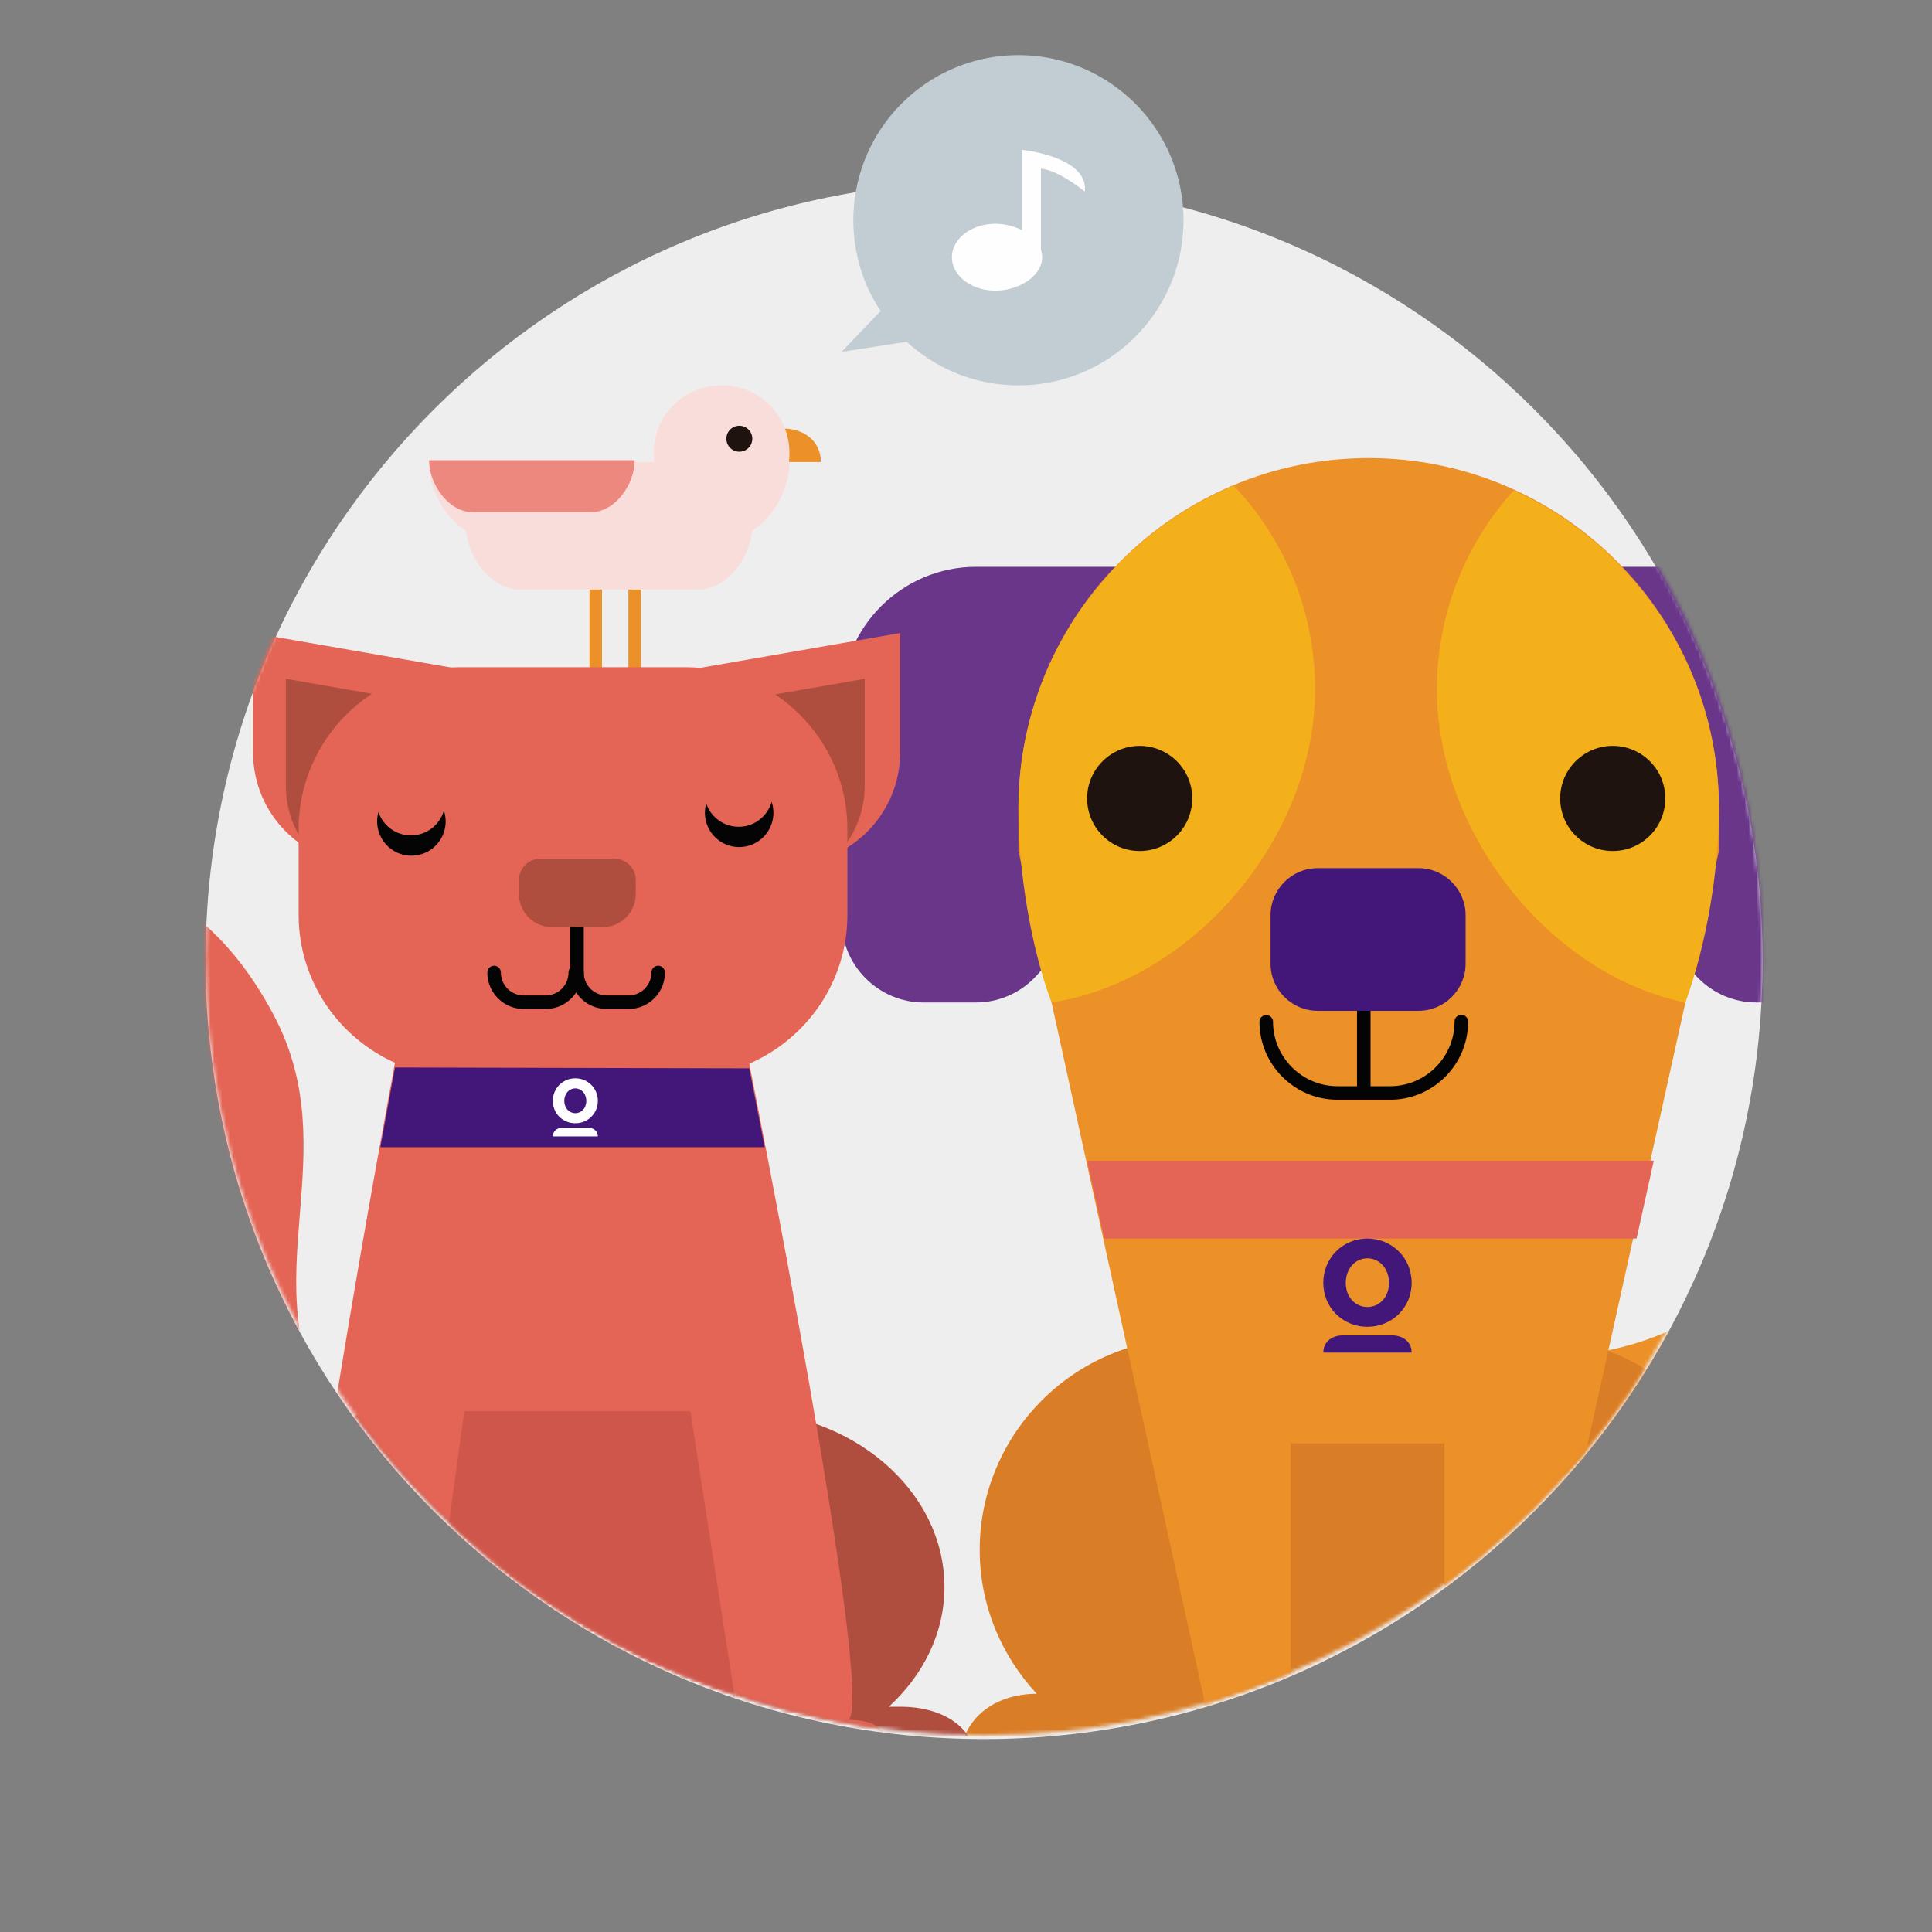 <svg width="500" height="500" viewBox="0 0 500 500" xmlns="http://www.w3.org/2000/svg" xmlns:xlink="http://www.w3.org/1999/xlink"><rect x="0" y="0" width="500" height="500" fill="#808080" stroke="none"/><title>AF31CE31-F42E-44BA-BD57-7BFB69503A73</title><defs><path d="M.2 201.532c0 111.298 90.203 201.524 201.477 201.524 111.27 0 201.478-90.226 201.478-201.524C403.155 90.226 312.948 0 201.677 0 90.403 0 .2 90.226.2 201.532z" id="a"/></defs><g fill="none" fill-rule="evenodd"><path d="M53.198 248.544c0 111.302 90.204 201.529 201.478 201.529 111.275 0 201.478-90.227 201.478-201.529 0-111.302-90.203-201.528-201.478-201.528-111.274 0-201.478 90.226-201.478 201.528" fill="#EFEEEE"/><g transform="translate(53 46.024)"><path d="M148.852 64.875h.736c5.438 0 9.845 3.205 9.845 8.68h-10.58v-8.68z" fill="#EC9028"/><path d="M116.173 71.314c0-10.008 7.924-17.614 17.604-17.614 9.683 0 17.536 7.606 17.536 17.614 0 10.009-7.853 17.485-17.536 17.485-9.68 0-17.604-7.476-17.604-17.485" fill="#F9DDDB"/><path d="M151.315 73.503c0 9.399-7.57 20.073-16.906 20.073H74.847c-9.34 0-16.909-10.674-16.909-20.073h93.377z" fill="#F9DDDB"/><path d="M111.25 73.084c0 6.298-5.073 13.449-11.324 13.449H69.379c-6.255 0-11.325-7.15-11.325-13.449h53.196z" fill="#EC887E"/><path d="M141.716 89.852c0 7.824-6.3 16.71-14.073 16.71H81.611c-7.773 0-14.073-8.886-14.073-16.71h74.178z" fill="#F9DDDB"/><mask id="b" fill="#fff"><use xlink:href="#a"/></mask><path fill="#EC9028" mask="url(#b)" d="M109.633 127.076h3.232V106.56h-3.232zM99.564 127.076h3.232V106.56h-3.232z"/><path d="M134.985 67.521a3.356 3.356 0 1 0 6.712.001 3.356 3.356 0 0 0-6.712 0" fill="#1E130F" mask="url(#b)"/><path d="M351.964 335.765s84.748-19.747 66.286-93.88c0 0-3.667 64.974-78.617 63.599l12.33 30.281z" fill="#EC9028" mask="url(#b)"/><path d="M199.573 213.416h-13.522c-11.692 0-21.253-9.567-21.253-21.258v-56.709c0-19.13 15.647-34.783 34.775-34.783h37.194l-15.94 91.492c0 11.691-9.565 21.258-21.254 21.258M401.569 213.416h13.522c11.689 0 21.253-9.567 21.253-21.258v-56.709c0-19.13-15.647-34.783-34.775-34.783h-37.195l15.942 91.492c0 11.691 9.564 21.258 21.253 21.258" fill="#69368A" mask="url(#b)"/><path d="M387.61 392.314h-3.236c9.118-9.795 14.76-22.872 14.76-37.228 0-30.134-24.647-54.787-54.773-54.787h-89.044c-30.126 0-54.773 24.653-54.773 54.787 0 14.36 5.641 27.437 14.764 37.235-10.967.031-19.84 6.505-19.84 17.551h212.059c0-11.074-8.92-17.558-19.918-17.558" fill="#D97D26" mask="url(#b)"/><path d="M391.856 163.198c0-50.073-40.581-90.664-90.642-90.664-50.061 0-90.646 40.59-90.646 90.664v11.022l48.273 220.609c-2.576 1.325-4.371 3.984-4.371 7.07 0 4.383 3.586 7.97 7.972 7.97h10.626c.397 0 .775-.06 1.157-.115 2.125-.144 4.407-.407 6.812-.684v-81.61c.393.014.779.06 1.175.06h38.603v81.55c2.406.277 4.688.54 6.812.684.383.056.761.115 1.157.115h10.63c4.383 0 7.97-3.587 7.97-7.97 0-3.086-1.796-5.745-4.373-7.07l48.845-220.609v-11.022z" fill="#EC9028" mask="url(#b)"/><path d="M306.737 238.582h-13.574c-11.142 0-20.209-9.065-20.209-20.21a1.754 1.754 0 0 1 3.506 0c0 9.21 7.493 16.704 16.703 16.704h13.574c9.207 0 16.7-7.494 16.7-16.703 0-.968.781-1.754 1.752-1.754.968 0 1.753.786 1.753 1.754 0 11.144-9.063 20.21-20.205 20.21" fill="#050405" mask="url(#b)"/><path d="M338.75 80.89c-12.331 13.621-19.865 31.664-19.865 51.487 0 37.14 29.264 73.913 64.291 81.039 5.392-14.77 8.68-33.98 8.68-50.07 0-36.664-21.802-68.172-53.107-82.455M210.569 163.346c0 16.313 3.25 35.899 8.575 50.07 36.732-5.734 68.194-42.689 68.194-81.039 0-20.43-8.018-38.957-21.029-52.71-32.73 13.673-55.74 45.98-55.74 83.679" fill="#F4B01B" mask="url(#b)"/><path d="M299.948 236.65a1.754 1.754 0 0 1-1.753-1.753v-21.482a1.754 1.754 0 0 1 3.506 0v21.482c0 .968-.785 1.754-1.753 1.754" fill="#050405" mask="url(#b)"/><path d="M255.555 160.613c0 7.515-6.09 13.607-13.603 13.607s-13.603-6.092-13.603-13.607 6.09-13.606 13.603-13.606c7.514 0 13.603 6.091 13.603 13.606M377.977 160.613c0 7.515-6.09 13.607-13.603 13.607s-13.603-6.092-13.603-13.607 6.09-13.606 13.603-13.606 13.603 6.091 13.603 13.606" fill="#1E130F" mask="url(#b)"/><path d="M314.12 215.57h-26.13c-6.696 0-12.172-5.48-12.172-12.179v-12.554c0-6.698 5.476-12.179 12.172-12.179h26.13c6.696 0 12.176 5.481 12.176 12.18v12.553c0 6.698-5.48 12.18-12.176 12.18" fill="#43177A" mask="url(#b)"/><path fill="#E46555" mask="url(#b)" d="M301.665 254.346h73.337l-4.453 20.16H232.781l-4.453-20.16z"/><path d="M312.338 285.968c0 6.512-5.157 11.376-11.458 11.376-6.3 0-11.411-4.864-11.411-11.376s5.111-11.46 11.411-11.46 11.458 4.948 11.458 11.46m-5.862.042c0-3.763-2.51-6.386-5.596-6.386-3.081 0-5.595 2.623-5.595 6.386 0 3.682 2.514 6.217 5.595 6.217 3.086 0 5.596-2.535 5.596-6.217M312.326 304.024c0-2.81-2.261-4.454-5.052-4.454h-12.74c-2.791 0-5.053 1.645-5.053 4.454h22.845z" fill="#43177A" mask="url(#b)"/><path d="M110.238 392.742c5.28 0 9.946-3.788 10.878-9.167 1.049-6.014-2.98-11.737-8.985-12.79-.558-.094-55.98-10.253-78.14-46.885-12.253-20.266-10.861-37.491-9.389-55.73 1.322-16.377 2.686-33.311-6.475-50.936-20.7-39.823-51.341-37.968-52.684-37.846-6.086.474-10.637 5.79-10.167 11.881.47 6.095 5.795 10.682 11.878 10.174.526-.042 17.723-.232 31.354 25.995 6.226 11.98 5.22 24.478 4.049 38.954-1.613 19.957-3.436 42.576 12.512 68.957 27.42 45.333 90.59 56.765 93.265 57.228.638.112 1.276.165 1.904.165M103.812 131.076c-2.724 0-5.276.677-7.587 1.789-2.31-1.112-4.863-1.789-7.587-1.789l-76.141-13.273v30.968c0 15.928 13.028 28.956 28.952 28.956h47.19c2.723 0 5.276-.673 7.586-1.785 2.31 1.112 4.863 1.785 7.587 1.785h47.193c15.92 0 28.948-13.028 28.948-28.956v-30.968l-76.141 13.273z" fill="#E46555" mask="url(#b)"/><path d="M102.67 141.522c-2.437 0-4.72.604-6.788 1.6-2.065-.996-4.35-1.6-6.788-1.6l-68.116-11.874v27.704c0 14.248 11.654 25.908 25.898 25.908h42.218c2.437 0 4.723-.606 6.788-1.599 2.068.993 4.35 1.6 6.787 1.6h42.219c14.244 0 25.898-11.66 25.898-25.909v-27.704l-68.117 11.874zM180.18 395.68h-3.155c8.898-8.154 14.398-19.039 14.398-30.99 0-25.084-24.05-45.606-53.447-45.606h-86.89c-29.398 0-53.449 20.522-53.449 45.606 0 11.955 5.505 22.84 14.406 30.993-10.696.028-19.356 5.415-19.356 14.613H199.616c0-9.22-8.701-14.616-19.436-14.616" fill="#AF4D3E" mask="url(#b)"/><path d="M166.612 399.077c7.011-6.26-25.702-169.838-25.702-169.838 14.896-6.424 25.4-21.272 25.4-38.462v-22.258c0-23.025-18.837-41.867-41.857-41.867h-58.31c-23.02 0-41.858 18.842-41.858 41.867v22.258c0 17.004 10.29 31.705 24.938 38.238 0 0-30.73 163.805-23.714 170.065-8.432.021-10.647 4.156-10.647 11.215h163.084c0-7.077-2.875-11.218-11.334-11.218" fill="#E46555" mask="url(#b)"/><path d="M109.656 215.1h-5.648c-5.203 0-9.434-4.233-9.434-9.433 0-.972.785-1.754 1.753-1.754a1.75 1.75 0 0 1 1.753 1.754 5.937 5.937 0 0 0 5.928 5.926h5.648a5.934 5.934 0 0 0 5.925-5.926c0-.972.786-1.754 1.753-1.754a1.75 1.75 0 0 1 1.753 1.754c0 5.2-4.231 9.433-9.43 9.433" fill="#050405" mask="url(#b)"/><path d="M88.203 215.1h-5.648c-5.203 0-9.434-4.233-9.434-9.433 0-.972.785-1.754 1.753-1.754a1.75 1.75 0 0 1 1.753 1.754 5.937 5.937 0 0 0 5.928 5.926h5.648a5.934 5.934 0 0 0 5.925-5.926c0-.972.786-1.754 1.753-1.754a1.75 1.75 0 0 1 1.753 1.754c0 5.2-4.231 9.433-9.43 9.433" fill="#050405" mask="url(#b)"/><path d="M96.328 209.066a1.754 1.754 0 0 1-1.753-1.754v-17.88a1.754 1.754 0 0 1 3.506 0v17.88c0 .968-.786 1.754-1.753 1.754" fill="#050405" mask="url(#b)"/><path fill="#43177A" mask="url(#b)" d="M144.903 250.873H45.44l3.783-20.637 91.686.224z"/><path d="M138.38 167.938a8.862 8.862 0 0 1-8.611-6.05 9.015 9.015 0 0 0-.333 2.645 8.861 8.861 0 0 0 9.063 8.658 8.861 8.861 0 0 0 8.656-9.065 8.893 8.893 0 0 0-.456-2.623c-1.038 3.64-4.344 6.344-8.32 6.435M53.554 170.174a8.861 8.861 0 0 1-8.607-6.05 8.9 8.9 0 0 0-.336 2.645 8.861 8.861 0 0 0 17.719-.407 9.006 9.006 0 0 0-.453-2.623c-1.037 3.64-4.347 6.344-8.323 6.435" fill="#050405" mask="url(#b)"/><path d="M102.986 193.917h-13.13c-4.702 0-8.547-3.847-8.547-8.55V181.7c0-3.016 2.464-5.481 5.48-5.481h19.264c3.012 0 5.48 2.465 5.48 5.481v3.668c0 4.703-3.846 8.55-8.547 8.55" fill="#AF4D3E" mask="url(#b)"/><path fill="#CE564B" mask="url(#b)" d="M125.66 319.204H67.15l-12.471 91.089h85.14z"/><path d="M101.721 238.876c0 3.318-2.626 5.793-5.834 5.793-3.208 0-5.81-2.475-5.81-5.793 0-3.317 2.602-5.835 5.81-5.835 3.208 0 5.834 2.518 5.834 5.835m-2.984.021c0-1.914-1.28-3.25-2.85-3.25s-2.85 1.336-2.85 3.25c0 1.876 1.28 3.167 2.85 3.167s2.85-1.29 2.85-3.167M101.715 248.07c0-1.43-1.15-2.265-2.573-2.265h-6.486c-1.42 0-2.574.835-2.574 2.265h11.633z" fill="#FEFEFE" mask="url(#b)"/></g><path d="M263.569 14.271c-23.591 0-42.716 19.13-42.716 42.727a42.65 42.65 0 0 0 3.355 16.633c1.02 2.409 2.279 4.692 3.706 6.852l-10.118 10.58 16.87-2.616c7.608 7 17.754 11.278 28.903 11.278 23.591 0 42.716-19.13 42.716-42.727 0-23.597-19.125-42.727-42.716-42.727" fill="#C2CCD3"/><path d="M280.738 49.594c1.069-9.082-16.23-10.811-16.23-10.811v20.795a15.267 15.267 0 0 0-6.91-1.659c-6.208 0-11.246 3.872-11.246 8.648 0 4.773 5.038 8.648 11.247 8.648 6.212 0 12.113-3.875 12.113-8.648a5.87 5.87 0 0 0-.323-1.893V43.633c4.884.526 11.349 5.961 11.349 5.961" fill="#FEFEFE"/></g></svg>